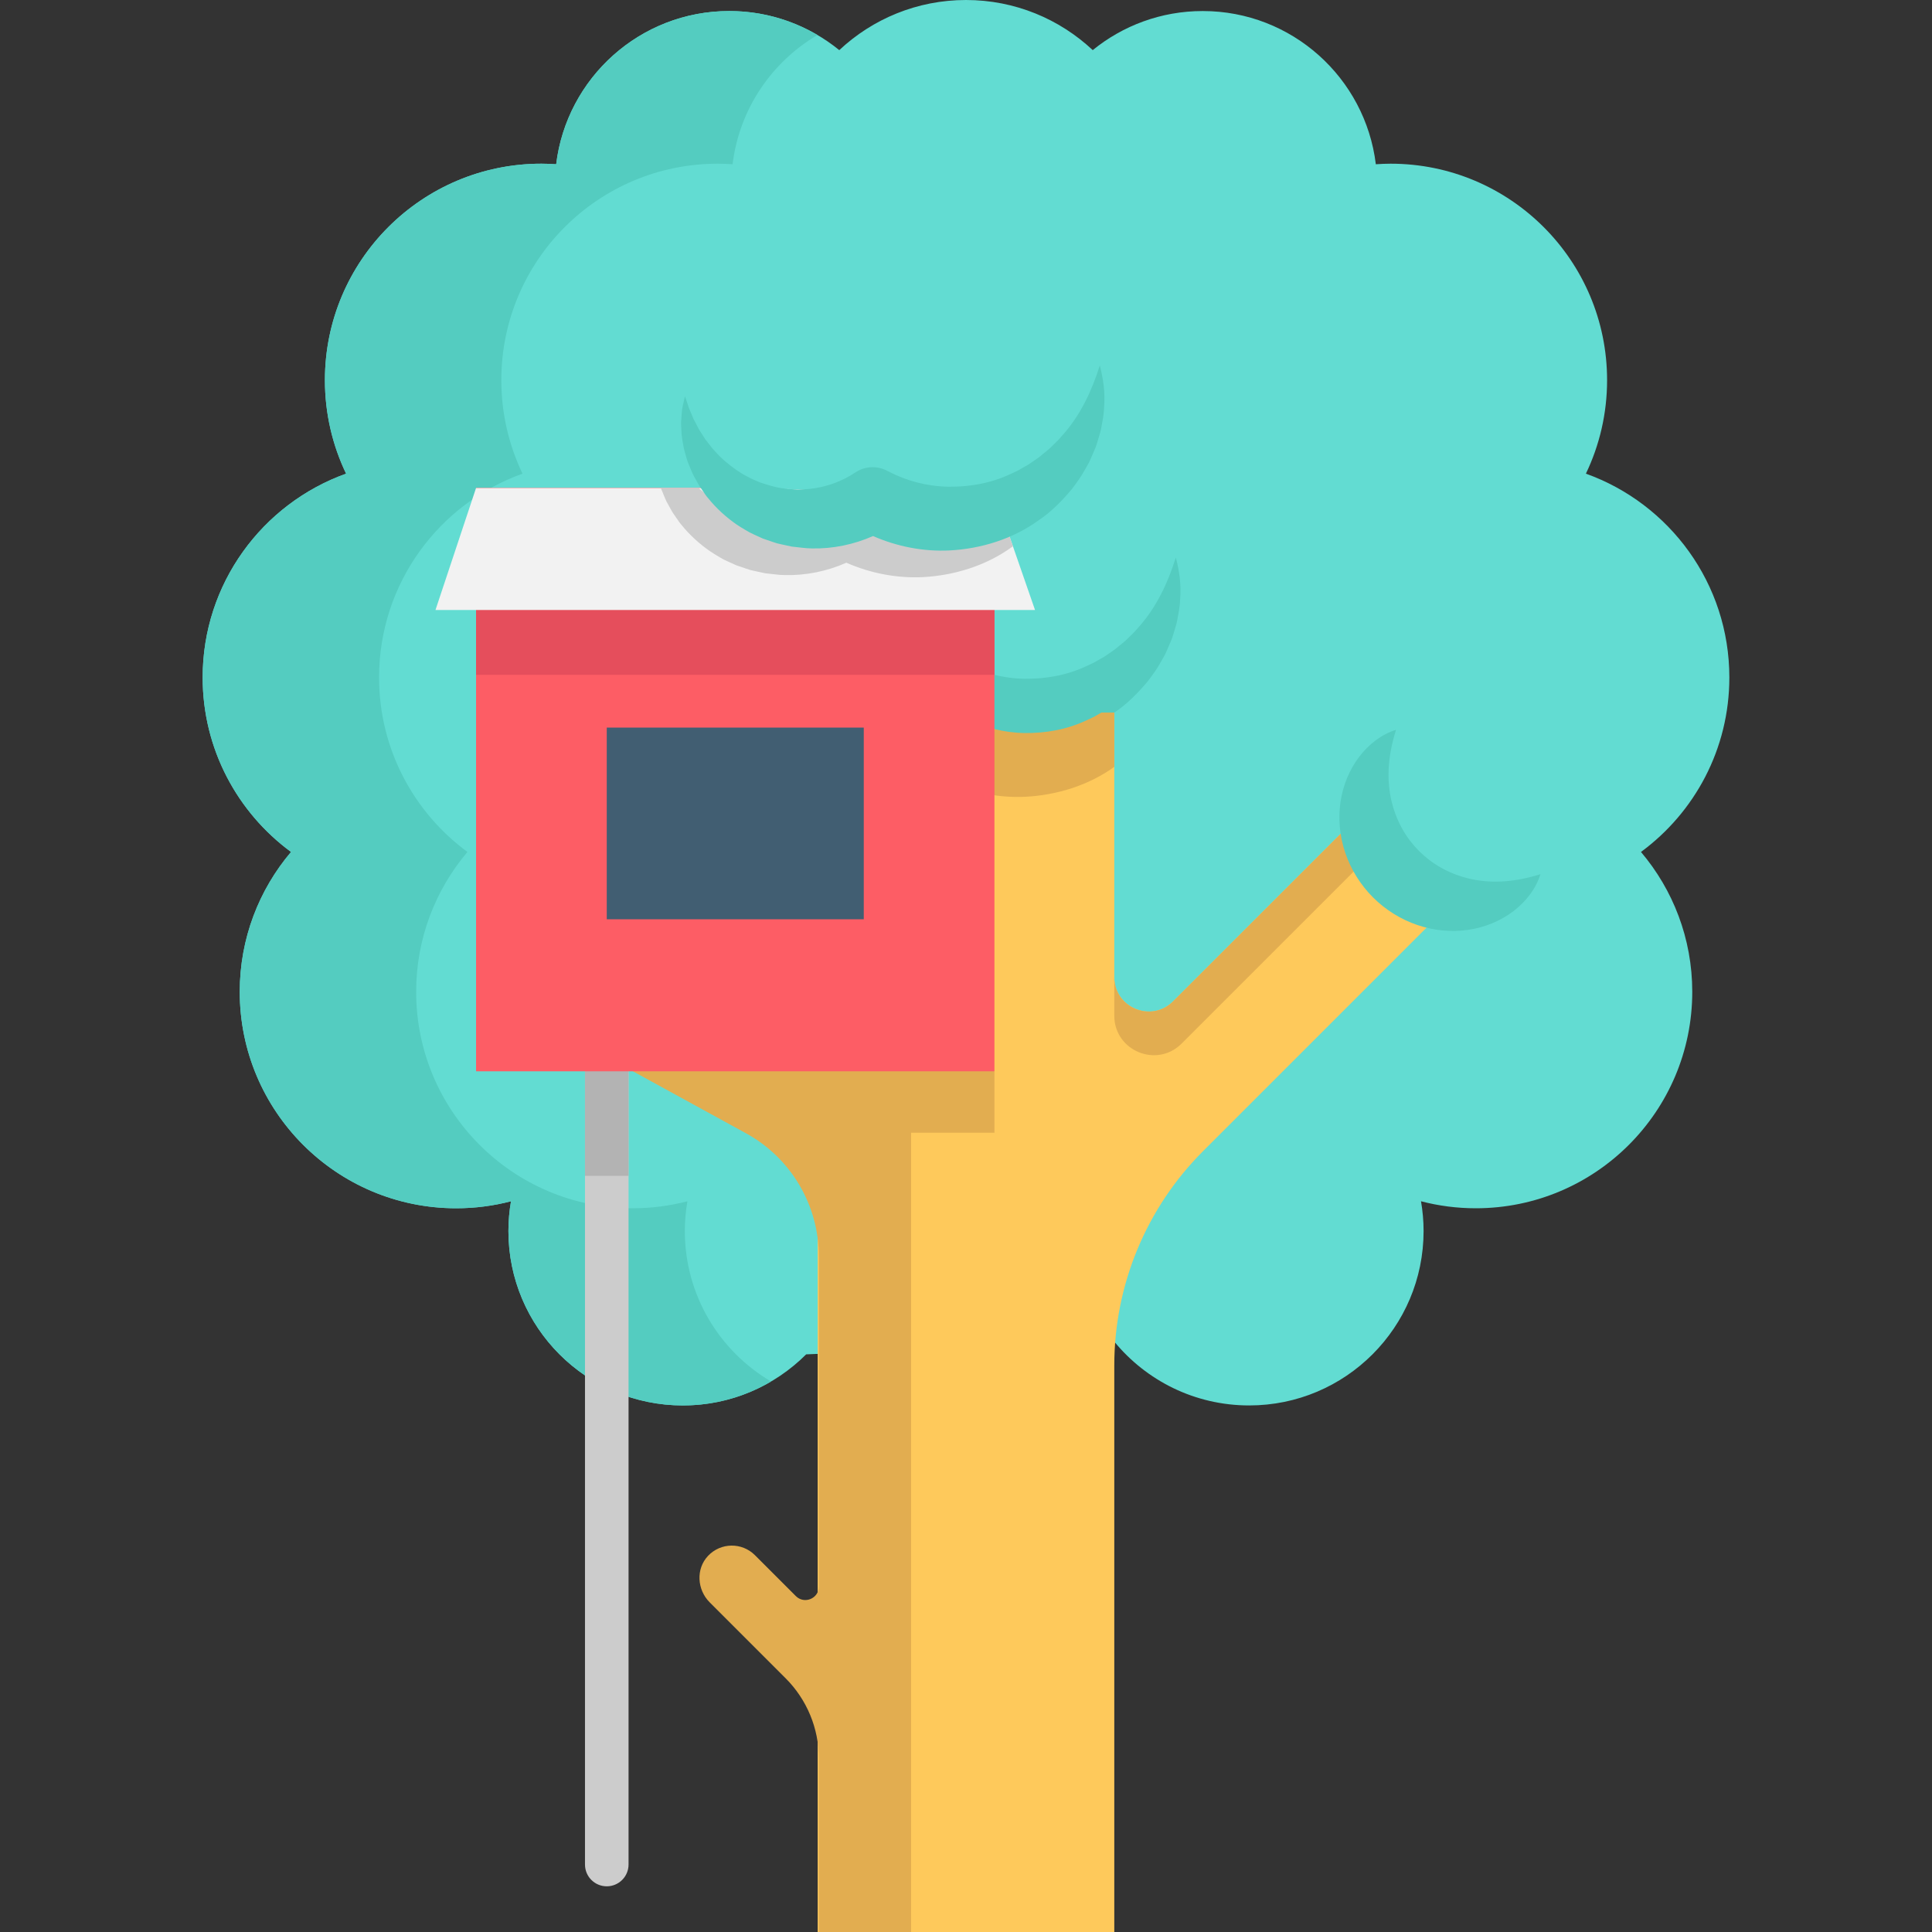 <?xml version="1.0" encoding="iso-8859-1"?>
<!-- Generator: Adobe Illustrator 19.0.0, SVG Export Plug-In . SVG Version: 6.00 Build 0)  -->
<svg xmlns="http://www.w3.org/2000/svg" xmlns:xlink="http://www.w3.org/1999/xlink" version="1.1" id="Layer_1" x="0px" y="0px" viewBox="0 0 512 512" style="enable-background:new 0 0 512 512;" xml:space="preserve">
<rect x="0" y="0" width="512" height="512" fill="#333333" stroke="none"/>
<path style="fill:#62DCD2;" d="M295.301,355.548c8.477,10.323,21.339,16.909,35.74,16.909c25.529,0,46.224-20.695,46.224-46.224  c0-2.69-0.242-5.321-0.683-7.885c4.637,1.21,9.501,1.857,14.517,1.857c31.684,0,57.368-25.684,57.368-57.368  c0-14.132-5.12-27.062-13.592-37.06c14.2-10.443,23.421-27.261,23.421-46.239c0-24.891-15.856-46.071-38.015-54.012  c3.598-7.5,5.615-15.904,5.615-24.778c0-31.684-25.684-57.368-57.368-57.368c-1.318,0-2.622,0.061-3.918,0.148  c-2.775-22.876-22.247-40.603-45.871-40.603c-11.053,0-21.197,3.885-29.151,10.357C280.799,5.051,268.992,0,256.001,0  c-12.993,0-24.799,5.051-33.586,13.283C214.46,6.81,204.318,2.925,193.263,2.925c-23.625,0-43.096,17.727-45.871,40.603  c-1.296-0.088-2.6-0.148-3.918-0.148c-31.684,0-57.368,25.684-57.368,57.368c0,8.875,2.018,17.278,5.615,24.778  c-22.159,7.941-38.015,29.122-38.015,54.012c0,18.978,9.221,35.796,23.421,46.239c-8.472,9.998-13.592,22.928-13.592,37.06  c0,31.684,25.684,57.368,57.368,57.368c5.016,0,9.879-0.648,14.517-1.857c-0.441,2.564-0.683,5.195-0.683,7.885  c0,25.529,20.695,46.224,46.224,46.224c12.764,0,24.32-5.174,32.685-13.539"/>
<path style="fill:#54CCC0;" d="M181.487,326.233c0-2.69,0.242-5.321,0.683-7.885c-4.637,1.21-9.501,1.857-14.517,1.857  c-31.684,0-57.368-25.684-57.368-57.368c0-14.131,5.12-27.062,13.592-37.06c-14.2-10.443-23.421-27.261-23.421-46.239  c0-24.891,15.856-46.071,38.015-54.012c-3.598-7.501-5.615-15.904-5.615-24.778c0-31.684,25.684-57.368,57.368-57.368  c1.318,0,2.622,0.06,3.918,0.148c1.773-14.614,10.365-27.117,22.495-34.249c-6.858-4.032-14.843-6.355-23.376-6.355  c-23.625,0-43.096,17.727-45.871,40.604c-1.296-0.088-2.6-0.148-3.918-0.148c-31.684,0-57.368,25.684-57.368,57.368  c0,8.875,2.017,17.278,5.615,24.778c-22.159,7.941-38.015,29.122-38.015,54.012c0,18.978,9.221,35.796,23.421,46.239  c-8.472,9.998-13.592,22.928-13.592,37.06c0,31.684,25.684,57.368,57.368,57.368c5.016,0,9.879-0.648,14.517-1.857  c-0.441,2.564-0.683,5.195-0.683,7.885c0,25.529,20.695,46.224,46.224,46.224c8.531,0,16.516-2.32,23.376-6.35  C190.668,358.075,181.487,343.23,181.487,326.233z"/>
<path style="fill:#FEC95B;" d="M383.185,240.703l-64.381,64.381c-15.042,15.042-23.504,35.452-23.504,56.728V512h-78.604V188.835  H295.3v70.107c0,8.115,9.824,12.179,15.561,6.442l48.508-48.508l0.762,0.762L383.185,240.703z"/>
<path style="fill:#E2AD50;" d="M360.131,217.638l-0.035,11.971l-46.949,46.949c-6.586,6.586-17.848,1.922-17.848-7.393v-10.222  c0,8.115,9.824,12.179,15.561,6.442l48.508-48.508L360.131,217.638z"/>
<path style="fill:#CCCCCC;" d="M166.572,260.928v233.19c0,3.186-2.586,5.772-5.772,5.772c-3.198,0-5.772-2.586-5.772-5.772v-233.19  c0-3.186,2.574-5.772,5.772-5.772C163.986,255.156,166.572,257.742,166.572,260.928z"/>
<path style="fill:#E2AD50;" d="M241.447,277.026v-89.329h-24.446v73.231H167.72v22.973l29.966,16.425  c11.911,6.528,19.316,19.03,19.316,32.613v87.512c0,3.183-3.849,4.777-6.099,2.526l-10.84-10.84  c-3.445-3.444-9.067-3.38-12.431,0.19c-3.251,3.451-2.913,8.957,0.44,12.308l20.133,20.133c5.632,5.632,8.797,13.272,8.797,21.238  V512h24.446V300.178h22.09v-16.277L241.447,277.026z"/>
<path style="fill:#54CCC0;" d="M311.605,147.74c-2.174,6.992-5.18,13.016-9.314,17.847l-1.556,1.769  c-0.522,0.577-1.126,1.087-1.661,1.636c-1.037,1.131-2.345,1.994-3.461,2.985c-0.588,0.469-1.242,0.861-1.847,1.294  c-0.612,0.427-1.212,0.857-1.884,1.19l-1.911,1.101c-0.653,0.332-1.33,0.619-1.982,0.933c-5.258,2.488-10.931,3.454-16.491,3.385  c-5.585-0.084-11.014-1.508-15.927-4.057l-0.384-0.201c-2.572-1.326-5.767-1.253-8.344,0.468c-3.541,2.364-7.628,3.87-11.993,4.357  c-1.094,0.134-2.195,0.094-3.312,0.173l-1.663-0.089l-0.842-0.036l-0.828-0.126c-2.261-0.188-4.428-0.907-6.661-1.63  c-1.057-0.477-2.189-0.877-3.208-1.492c-0.518-0.291-1.099-0.517-1.588-0.862l-1.532-0.995c-1.98-1.42-3.96-3.025-5.646-4.979  l-0.665-0.719c-0.211-0.248-0.391-0.515-0.591-0.773l-1.231-1.569l-1.078-1.696l-0.562-0.863l-0.472-0.907l-0.978-1.856  l-0.825-1.957c-0.14-0.331-0.296-0.665-0.425-1.003l-0.339-1.031l-0.728-2.119c-0.179,0.72-0.357,1.455-0.51,2.201l-0.23,1.129  c-0.052,0.376-0.076,0.754-0.114,1.136c-0.076,0.764-0.12,1.535-0.172,2.319c0.001,0.773,0.038,1.552,0.082,2.338  c0.015,1.594,0.389,3.125,0.65,4.725c0.443,1.523,0.786,3.148,1.472,4.622c0.317,0.75,0.607,1.53,0.966,2.272l1.195,2.174  c0.383,0.747,0.879,1.411,1.347,2.107c0.486,0.68,0.926,1.415,1.495,2.032c2.122,2.632,4.672,4.954,7.521,6.938  c0.712,0.493,1.468,0.919,2.213,1.378c0.746,0.457,1.51,0.884,2.315,1.233l2.403,1.096l2.505,0.86l1.266,0.412l1.295,0.296  l2.612,0.564l2.654,0.298c0.889,0.1,1.78,0.185,2.676,0.187c5.498,0.126,11.09-1.019,16.2-3.28  c6.356,2.79,13.366,4.159,20.251,3.816c8.427-0.433,16.813-3.064,23.542-7.932c3.459-2.282,6.343-5.286,8.934-8.369  c1.206-1.636,2.422-3.233,3.369-5.008c0.485-0.876,1.026-1.705,1.425-2.622l1.175-2.729c0.42-0.883,0.679-1.846,0.962-2.783  c0.262-0.947,0.592-1.853,0.779-2.809c0.345-1.923,0.754-3.785,0.794-5.709C313.077,155.026,312.531,151.239,311.605,147.74z"/>
<path style="fill:#E2AD50;" d="M295.3,188.835v14.384c-6.719,4.86-15.111,7.492-23.538,7.931c-6.88,0.335-13.888-1.027-20.248-3.821  c-5.114,2.263-10.701,3.406-16.196,3.279c-0.9,0-1.789-0.081-2.678-0.185l-2.655-0.3l-2.609-0.566l-1.304-0.289l-1.258-0.416  l-2.505-0.866l-2.401-1.085c-0.808-0.358-1.57-0.785-2.32-1.235c-0.289-0.185-0.589-0.358-0.889-0.543v-14.395l0.046,0.035  c0.496,0.346,1.074,0.566,1.593,0.866c1.016,0.612,2.147,1.016,3.209,1.489c2.228,0.716,4.398,1.443,6.661,1.628l0.82,0.127  l0.843,0.035l1.674,0.092c1.108-0.081,2.216-0.046,3.302-0.173c4.375-0.496,8.462-1.997,11.994-4.364  c2.586-1.72,5.772-1.789,8.346-0.462l0.381,0.196c4.918,2.551,10.343,3.971,15.931,4.064c5.564,0.069,11.232-0.9,16.496-3.394  c0.646-0.312,1.328-0.6,1.974-0.924l1.916-1.108L295.3,188.835L295.3,188.835z"/>
<path style="fill:#B3B3B3;" d="M166.572,260.928v50.678h-11.544v-50.678c0-3.186,2.574-5.772,5.772-5.772  C163.986,255.156,166.572,257.742,166.572,260.928z"/>
<polyline style="fill:#FD5D65;" points="263.536,135.433 263.536,283.901 126.162,283.901 126.162,129.326 192.494,129.326 "/>
<polyline style="fill:#E54E5C;" points="263.536,131.281 263.536,178.833 126.162,178.833 126.162,129.326 192.494,129.326 "/>
<polygon style="fill:#F2F2F2;" points="274.29,161.649 115.409,161.649 126.156,129.326 192.489,129.326 263.531,130.607   263.727,131.173 268.437,144.772 "/>
<rect x="160.798" y="192.82" style="fill:#415E72;" width="68.11" height="50.794"/>
<path style="fill:#CCCCCC;" d="M268.437,144.772c-0.115,0.081-0.231,0.162-0.346,0.242c-6.73,4.86-15.123,7.492-23.55,7.931  c-6.88,0.335-13.887-1.027-20.248-3.821c-5.102,2.263-10.701,3.406-16.196,3.279c-0.9,0-1.789-0.081-2.678-0.185l-2.655-0.3  l-2.609-0.566l-1.293-0.289l-1.27-0.416l-2.505-0.854l-2.401-1.097c-0.808-0.346-1.57-0.773-2.32-1.235  c-0.739-0.462-1.501-0.889-2.205-1.385c-2.851-1.974-5.403-4.306-7.527-6.938c-0.566-0.612-1.004-1.351-1.489-2.032  c-0.473-0.693-0.97-1.351-1.351-2.101l-1.201-2.17c-0.358-0.75-0.646-1.524-0.958-2.274c-0.185-0.404-0.346-0.82-0.496-1.235h9.986  c0.935,0.808,1.905,1.547,2.874,2.24l1.524,0.993c0.496,0.346,1.074,0.566,1.593,0.866c1.016,0.612,2.159,1.016,3.209,1.489  c2.228,0.716,4.398,1.443,6.661,1.628l0.831,0.127l0.843,0.035l1.662,0.092c1.12-0.081,2.216-0.046,3.313-0.173  c4.364-0.485,8.45-1.997,11.994-4.364c2.574-1.72,5.772-1.789,8.335-0.462l0.393,0.196c4.906,2.551,10.343,3.971,15.931,4.064  c5.553,0.069,11.221-0.9,16.485-3.394c0.658-0.312,1.328-0.6,1.986-0.924l0.97-0.566L268.437,144.772z"/>
<g>
	<path style="fill:#54CCC0;" d="M291.455,96.844c-2.174,6.992-5.18,13.016-9.314,17.847l-1.556,1.769   c-0.522,0.577-1.126,1.087-1.661,1.636c-1.037,1.131-2.345,1.994-3.461,2.985c-0.588,0.469-1.242,0.861-1.847,1.294   c-0.612,0.427-1.212,0.857-1.884,1.19l-1.911,1.101c-0.653,0.332-1.33,0.619-1.982,0.933c-5.258,2.488-10.931,3.454-16.491,3.385   c-5.585-0.084-11.014-1.508-15.927-4.057l-0.384-0.201c-2.572-1.326-5.767-1.253-8.344,0.468c-3.541,2.364-7.628,3.87-11.993,4.357   c-1.094,0.134-2.195,0.094-3.312,0.173l-1.663-0.089l-0.842-0.036l-0.828-0.126c-2.261-0.188-4.428-0.907-6.661-1.63   c-1.057-0.477-2.189-0.877-3.208-1.491c-0.518-0.291-1.099-0.517-1.588-0.862l-1.532-0.995c-1.98-1.42-3.96-3.025-5.646-4.979   l-0.665-0.719c-0.211-0.248-0.391-0.515-0.591-0.773l-1.231-1.569l-1.078-1.696l-0.562-0.863l-0.472-0.907l-0.978-1.856   l-0.825-1.957c-0.14-0.331-0.296-0.665-0.425-1.003l-0.339-1.031l-0.728-2.119c-0.179,0.72-0.357,1.455-0.51,2.201l-0.23,1.129   c-0.052,0.376-0.076,0.754-0.114,1.136c-0.076,0.764-0.12,1.535-0.172,2.319c0.001,0.773,0.038,1.552,0.082,2.338   c0.015,1.594,0.389,3.125,0.65,4.725c0.443,1.523,0.786,3.148,1.472,4.622c0.317,0.75,0.607,1.53,0.966,2.272l1.195,2.174   c0.383,0.747,0.878,1.411,1.347,2.107c0.486,0.68,0.926,1.415,1.495,2.032c2.122,2.632,4.672,4.954,7.521,6.938   c0.712,0.493,1.468,0.919,2.213,1.378c0.746,0.457,1.51,0.884,2.315,1.233l2.403,1.096l2.505,0.86l1.266,0.412l1.295,0.296   l2.612,0.564l2.654,0.298c0.889,0.1,1.78,0.185,2.676,0.187c5.498,0.126,11.09-1.019,16.2-3.28   c6.356,2.79,13.366,4.159,20.251,3.816c8.427-0.433,16.813-3.064,23.542-7.932c3.459-2.282,6.343-5.286,8.934-8.369   c1.206-1.636,2.422-3.233,3.369-5.008c0.485-0.876,1.026-1.705,1.425-2.622l1.175-2.729c0.42-0.883,0.679-1.846,0.962-2.783   c0.262-0.947,0.592-1.853,0.779-2.809c0.345-1.923,0.754-3.785,0.794-5.709C292.927,104.131,292.382,100.344,291.455,96.844z"/>
	<path style="fill:#54CCC0;" d="M369.96,193.412c-2.386,7.58-2.444,13.78-1.132,19.132c1.33,5.329,3.842,9.577,7.254,13.011   c3.447,3.396,7.687,5.905,13.011,7.229c5.346,1.307,11.537,1.262,19.132-1.108c-1.173,3.849-3.793,7.209-7.152,9.795   c-3.379,2.559-7.551,4.307-11.98,4.945c-4.429,0.655-9.109,0.211-13.496-1.283c-4.39-1.485-8.47-4.043-11.758-7.337   c-3.287-3.295-5.84-7.374-7.321-11.765c-1.494-4.386-1.928-9.063-1.274-13.489c0.641-4.426,2.386-8.595,4.941-11.972   C362.765,197.214,366.121,194.594,369.96,193.412z"/>
</g>
<g>
</g>
<g>
</g>
<g>
</g>
<g>
</g>
<g>
</g>
<g>
</g>
<g>
</g>
<g>
</g>
<g>
</g>
<g>
</g>
<g>
</g>
<g>
</g>
<g>
</g>
<g>
</g>
<g>
</g>
</svg>
